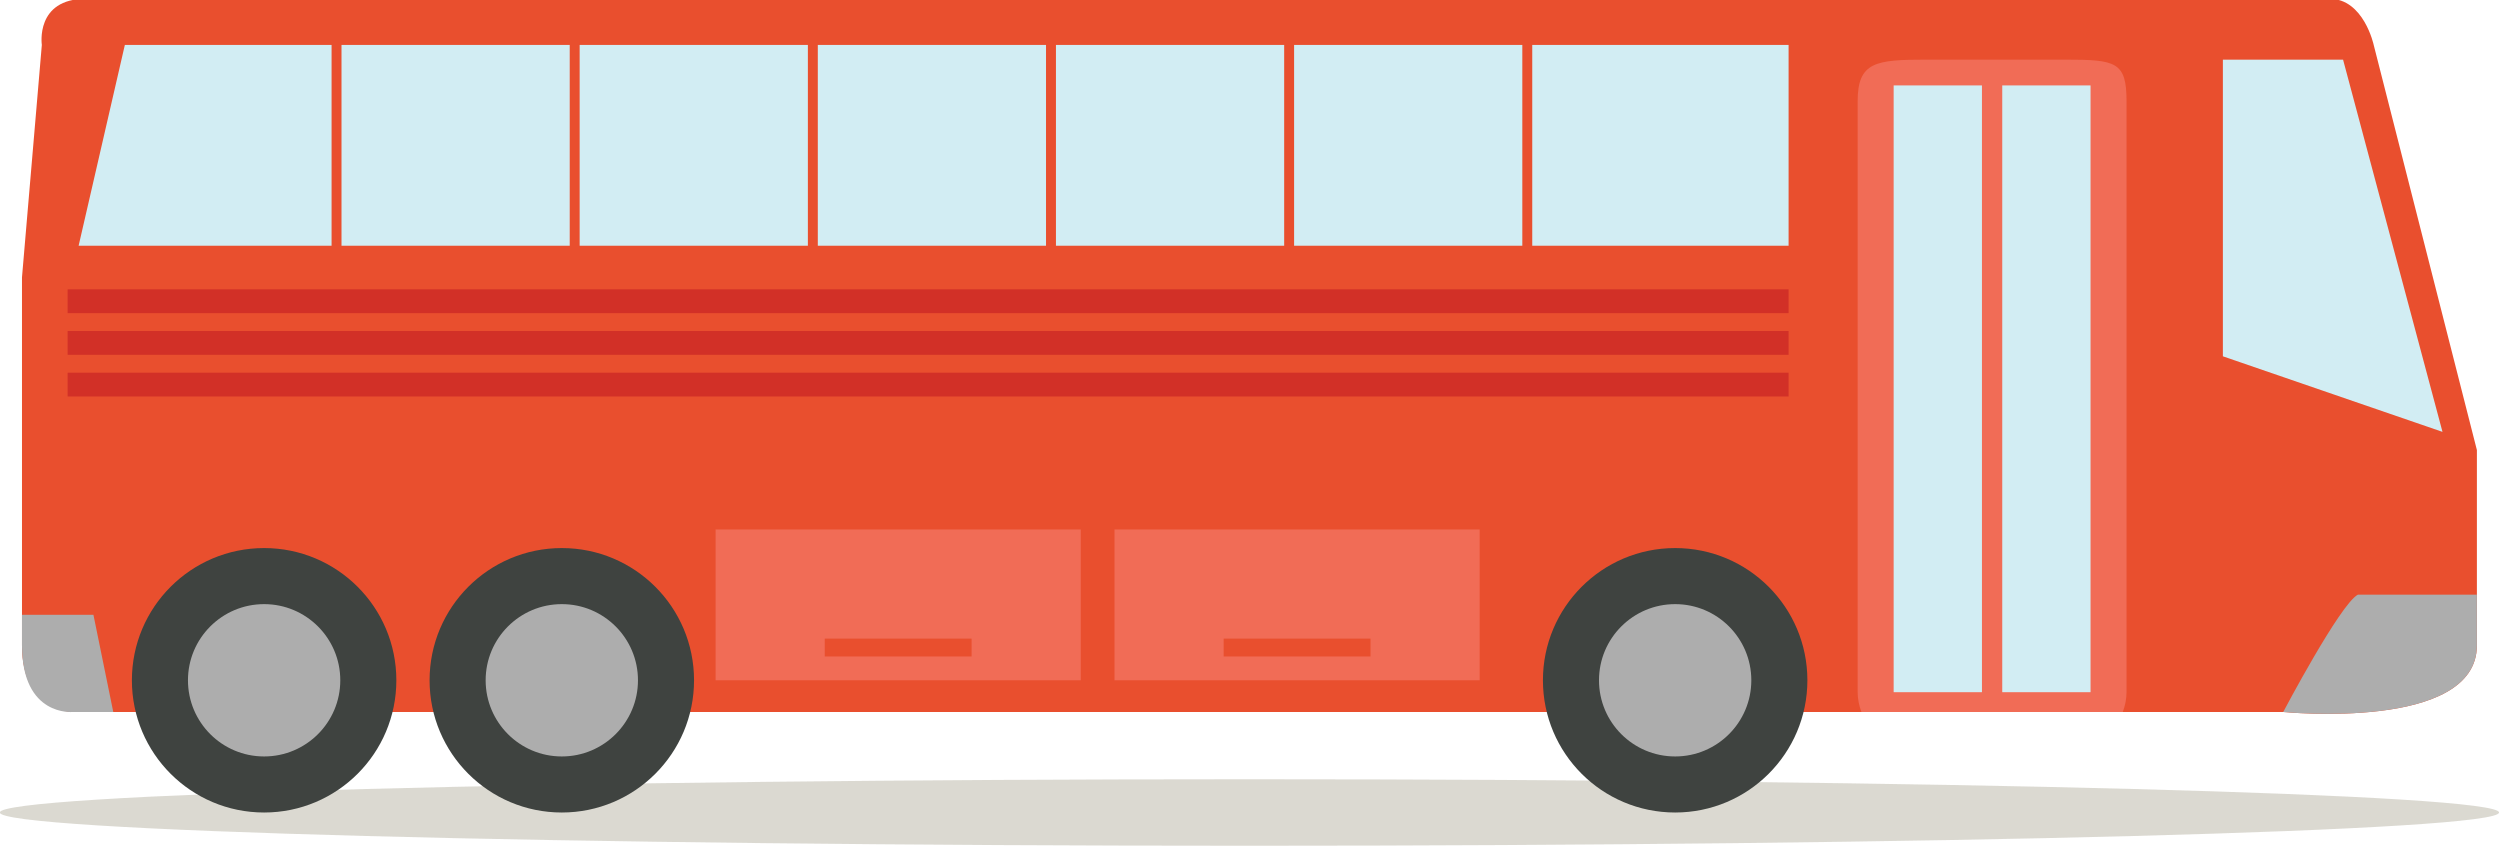 <?xml version="1.0" encoding="UTF-8" standalone="no"?>
<!-- Created with Inkscape (http://www.inkscape.org/) -->

<svg
   xmlns:dc="http://purl.org/dc/elements/1.1/"
   xmlns:cc="http://creativecommons.org/ns#"
   xmlns:rdf="http://www.w3.org/1999/02/22-rdf-syntax-ns#"
   xmlns:svg="http://www.w3.org/2000/svg"
   xmlns="http://www.w3.org/2000/svg"
   xmlns:sodipodi="http://sodipodi.sourceforge.net/DTD/sodipodi-0.dtd"
   xmlns:inkscape="http://www.inkscape.org/namespaces/inkscape"
   version="1.1"
   width="295"
   height="100"
   id="svg4280"
   inkscape:version="0.48.4 r9939"
   sodipodi:docname="drawing-3.svg">
  <sodipodi:namedview
     pagecolor="#ffffff"
     bordercolor="#666666"
     borderopacity="1"
     objecttolerance="10"
     gridtolerance="10"
     guidetolerance="10"
     inkscape:pageopacity="0"
     inkscape:pageshadow="2"
     inkscape:window-width="1366"
     inkscape:window-height="713"
     id="namedview35"
     showgrid="false"
     fit-margin-top="0"
     fit-margin-left="0"
     fit-margin-right="0"
     fit-margin-bottom="0"
     inkscape:zoom="1.4"
     inkscape:cx="-196.13205"
     inkscape:cy="52.716582"
     inkscape:window-x="0"
     inkscape:window-y="27"
     inkscape:window-maximized="1"
     inkscape:current-layer="svg4280" />
  <defs
     id="defs4282" />
  <g
     transform="matrix(0.595,0,0,0.595,-75.691,-266.929)"
     id="layer1">
    <g
       transform="matrix(1.25,0,0,-1.25,42.661,696.599)"
       id="g4211">
      <path
         d="m 0,0 c 0,-2.913 -88.764,-5.275 -198.261,-5.275 -109.496,0 -198.26,2.362 -198.26,5.275 0,2.914 88.764,5.275 198.26,5.275 C -88.764,5.275 0,2.914 0,0"
         transform="translate(464.132,69.475)"
         id="path676"
         style="fill:#b5b1a0;fill-opacity:0.486;fill-rule:nonzero;stroke:none"
         inkscape:connector-curvature="0" />
      <path
         d="m 0,0 c 0,0 -1.574,7.326 -7.011,7.326 l -182.222,0 -0.944,0 -172.775,0 c -8.102,0 -7.012,-7.326 -7.012,-7.326 l -3.149,-36.885 0,-58.371 c 0,-10.586 8.055,-10.574 8.055,-10.574 l 174.881,0 0.944,0 174.881,0 c 0,0 30.725,-3.084 30.725,10.574 l 0,30.979 L 0,0 z"
         transform="translate(444.241,191.254)"
         id="path680"
         style="fill:#e94f2e;fill-opacity:1;fill-rule:nonzero;stroke:none"
         inkscape:connector-curvature="0" />
      <path
         d="m 0,0 -19.068,0 0,-47.068 L 15.775,-59.057 0,0 z"
         transform="translate(439.381,188.92)"
         id="path684"
         style="fill:#d2edf3;fill-opacity:1;fill-rule:nonzero;stroke:none"
         inkscape:connector-curvature="0" />
      <path
         d="m 0,0 -22.108,0 c -8.013,0 -10.881,-0.354 -10.881,-6.613 l 0,-93.678 c 0,-1.115 0.214,-2.188 0.597,-3.205 l 41.467,0 c 0.383,1.017 0.598,2.09 0.598,3.205 l 0,93.678 C 9.673,-0.354 8.013,0 0,0"
         transform="translate(395.356,188.92)"
         id="path688"
         style="fill:#f16c56;fill-opacity:1;fill-rule:nonzero;stroke:none"
         inkscape:connector-curvature="0" />
      <path
         d="m 382.087,88.564 -14.008,0 0,96.268 14.008,0 0,-96.268 z"
         id="path690"
         style="fill:#d2edf3;fill-opacity:1;fill-rule:nonzero;stroke:none"
         inkscape:connector-curvature="0" />
      <path
         d="m 399.316,88.564 -14.008,0 0,96.268 14.008,0 0,-96.268 z"
         id="path692"
         style="fill:#d2edf3;fill-opacity:1;fill-rule:nonzero;stroke:none"
         inkscape:connector-curvature="0" />
      <path
         d="M 0,0 -263.962,0 -271.298,-31.863 0,-31.863 0,0 z"
         transform="translate(351.411,191.254)"
         id="path696"
         style="fill:#d2edf3;fill-opacity:1;fill-rule:nonzero;stroke:none"
         inkscape:connector-curvature="0" />
      <path
         d="m 310.74,157.203 -1.575,0 0,35.58 1.575,0 0,-35.58 z"
         id="path698"
         style="fill:#e94f2e;fill-opacity:1;fill-rule:nonzero;stroke:none"
         inkscape:connector-curvature="0" />
      <path
         d="m 272.956,157.203 -1.575,0 0,35.58 1.575,0 0,-35.58 z"
         id="path700"
         style="fill:#e94f2e;fill-opacity:1;fill-rule:nonzero;stroke:none"
         inkscape:connector-curvature="0" />
      <path
         d="m 235.172,157.203 -1.574,0 0,35.58 1.574,0 0,-35.58 z"
         id="path702"
         style="fill:#e94f2e;fill-opacity:1;fill-rule:nonzero;stroke:none"
         inkscape:connector-curvature="0" />
      <path
         d="m 197.389,157.203 -1.575,0 0,35.58 1.575,0 0,-35.58 z"
         id="path704"
         style="fill:#e94f2e;fill-opacity:1;fill-rule:nonzero;stroke:none"
         inkscape:connector-curvature="0" />
      <path
         d="m 159.605,157.203 -1.575,0 0,35.58 1.575,0 0,-35.58 z"
         id="path706"
         style="fill:#e94f2e;fill-opacity:1;fill-rule:nonzero;stroke:none"
         inkscape:connector-curvature="0" />
      <path
         d="m 121.822,157.203 -1.575,0 0,35.58 1.575,0 0,-35.58 z"
         id="path708"
         style="fill:#e94f2e;fill-opacity:1;fill-rule:nonzero;stroke:none"
         inkscape:connector-curvature="0" />
      <path
         d="m 0,0 c 0,-11.586 9.392,-20.977 20.979,-20.977 11.586,0 20.979,9.391 20.979,20.977 0,11.588 -9.393,20.979 -20.979,20.979 C 9.392,20.979 0,11.588 0,0"
         transform="translate(88.566,90.451)"
         id="path712"
         style="fill:#3f4340;fill-opacity:1;fill-rule:nonzero;stroke:none"
         inkscape:connector-curvature="0" />
      <path
         d="m 0,0 c 0,-6.674 5.409,-12.084 12.084,-12.084 6.671,0 12.083,5.41 12.083,12.084 0,6.674 -5.412,12.084 -12.083,12.084 C 5.409,12.084 0,6.674 0,0"
         transform="translate(97.462,90.451)"
         id="path716"
         style="fill:#adadad;fill-opacity:1;fill-rule:nonzero;stroke:none"
         inkscape:connector-curvature="0" />
      <path
         d="m 0,0 c 0,-11.586 9.392,-20.977 20.979,-20.977 11.586,0 20.979,9.391 20.979,20.977 0,11.588 -9.393,20.979 -20.979,20.979 C 9.392,20.979 0,11.588 0,0"
         transform="translate(135.796,90.451)"
         id="path720"
         style="fill:#3f4340;fill-opacity:1;fill-rule:nonzero;stroke:none"
         inkscape:connector-curvature="0" />
      <path
         d="m 0,0 c 0,-6.674 5.409,-12.084 12.084,-12.084 6.671,0 12.083,5.41 12.083,12.084 0,6.674 -5.412,12.084 -12.083,12.084 C 5.409,12.084 0,6.674 0,0"
         transform="translate(144.691,90.451)"
         id="path724"
         style="fill:#adadad;fill-opacity:1;fill-rule:nonzero;stroke:none"
         inkscape:connector-curvature="0" />
      <path
         d="m 0,0 c 0,-11.586 9.392,-20.977 20.979,-20.977 11.586,0 20.979,9.391 20.979,20.977 0,11.588 -9.393,20.979 -20.979,20.979 C 9.392,20.979 0,11.588 0,0"
         transform="translate(312.434,90.451)"
         id="path728"
         style="fill:#3f4340;fill-opacity:1;fill-rule:nonzero;stroke:none"
         inkscape:connector-curvature="0" />
      <path
         d="m 0,0 c 0,-6.674 5.409,-12.084 12.084,-12.084 6.671,0 12.083,5.41 12.083,12.084 0,6.674 -5.412,12.084 -12.083,12.084 C 5.409,12.084 0,6.674 0,0"
         transform="translate(321.33,90.451)"
         id="path732"
         style="fill:#adadad;fill-opacity:1;fill-rule:nonzero;stroke:none"
         inkscape:connector-curvature="0" />
      <path
         d="m 0,0 0,8.035 -18.892,0 C -21.726,6.504 -30.725,-10.574 -30.725,-10.574 -30.725,-10.574 0,-13.658 0,0"
         transform="translate(460.614,95.998)"
         id="path736"
         style="fill:#adadad;fill-opacity:1;fill-rule:nonzero;stroke:none"
         inkscape:connector-curvature="0" />
      <path
         d="m 0,0 0,-4.844 c 0,-11.371 8.055,-10.574 8.055,-10.574 l 6.429,0 L 11.335,0 0,0 z"
         transform="translate(71.128,100.842)"
         id="path740"
         style="fill:#adadad;fill-opacity:1;fill-rule:nonzero;stroke:none"
         inkscape:connector-curvature="0" />
      <path
         d="m 239.108,90.453 -57.935,0 0,23.928 57.935,0 0,-23.928 z"
         id="path742"
         style="fill:#f16c56;fill-opacity:1;fill-rule:nonzero;stroke:none"
         inkscape:connector-curvature="0" />
      <path
         d="m 221.791,94.23 -23.3,0 0,2.834 23.3,0 0,-2.834 z"
         id="path744"
         style="fill:#e94f2e;fill-opacity:1;fill-rule:nonzero;stroke:none"
         inkscape:connector-curvature="0" />
      <path
         d="m 302.396,90.453 -57.934,0 0,23.928 57.934,0 0,-23.928 z"
         id="path746"
         style="fill:#f16c56;fill-opacity:1;fill-rule:nonzero;stroke:none"
         inkscape:connector-curvature="0" />
      <path
         d="m 285.079,94.23 -23.3,0 0,2.834 23.3,0 0,-2.834 z"
         id="path748"
         style="fill:#e94f2e;fill-opacity:1;fill-rule:nonzero;stroke:none"
         inkscape:connector-curvature="0" />
      <path
         d="m 351.411,148.703 -273.041,0 0,3.777 273.041,0 0,-3.777 z"
         id="path750"
         style="fill:#d23027;fill-opacity:1;fill-rule:nonzero;stroke:none"
         inkscape:connector-curvature="0" />
      <path
         d="m 351.411,142.09 -273.041,0 0,3.779 273.041,0 0,-3.779 z"
         id="path752"
         style="fill:#d23027;fill-opacity:1;fill-rule:nonzero;stroke:none"
         inkscape:connector-curvature="0" />
      <path
         d="m 351.411,135.479 -273.041,0 0,3.777 273.041,0 0,-3.777 z"
         id="path754"
         style="fill:#d23027;fill-opacity:1;fill-rule:nonzero;stroke:none"
         inkscape:connector-curvature="0" />
    </g>
  </g>
</svg>
